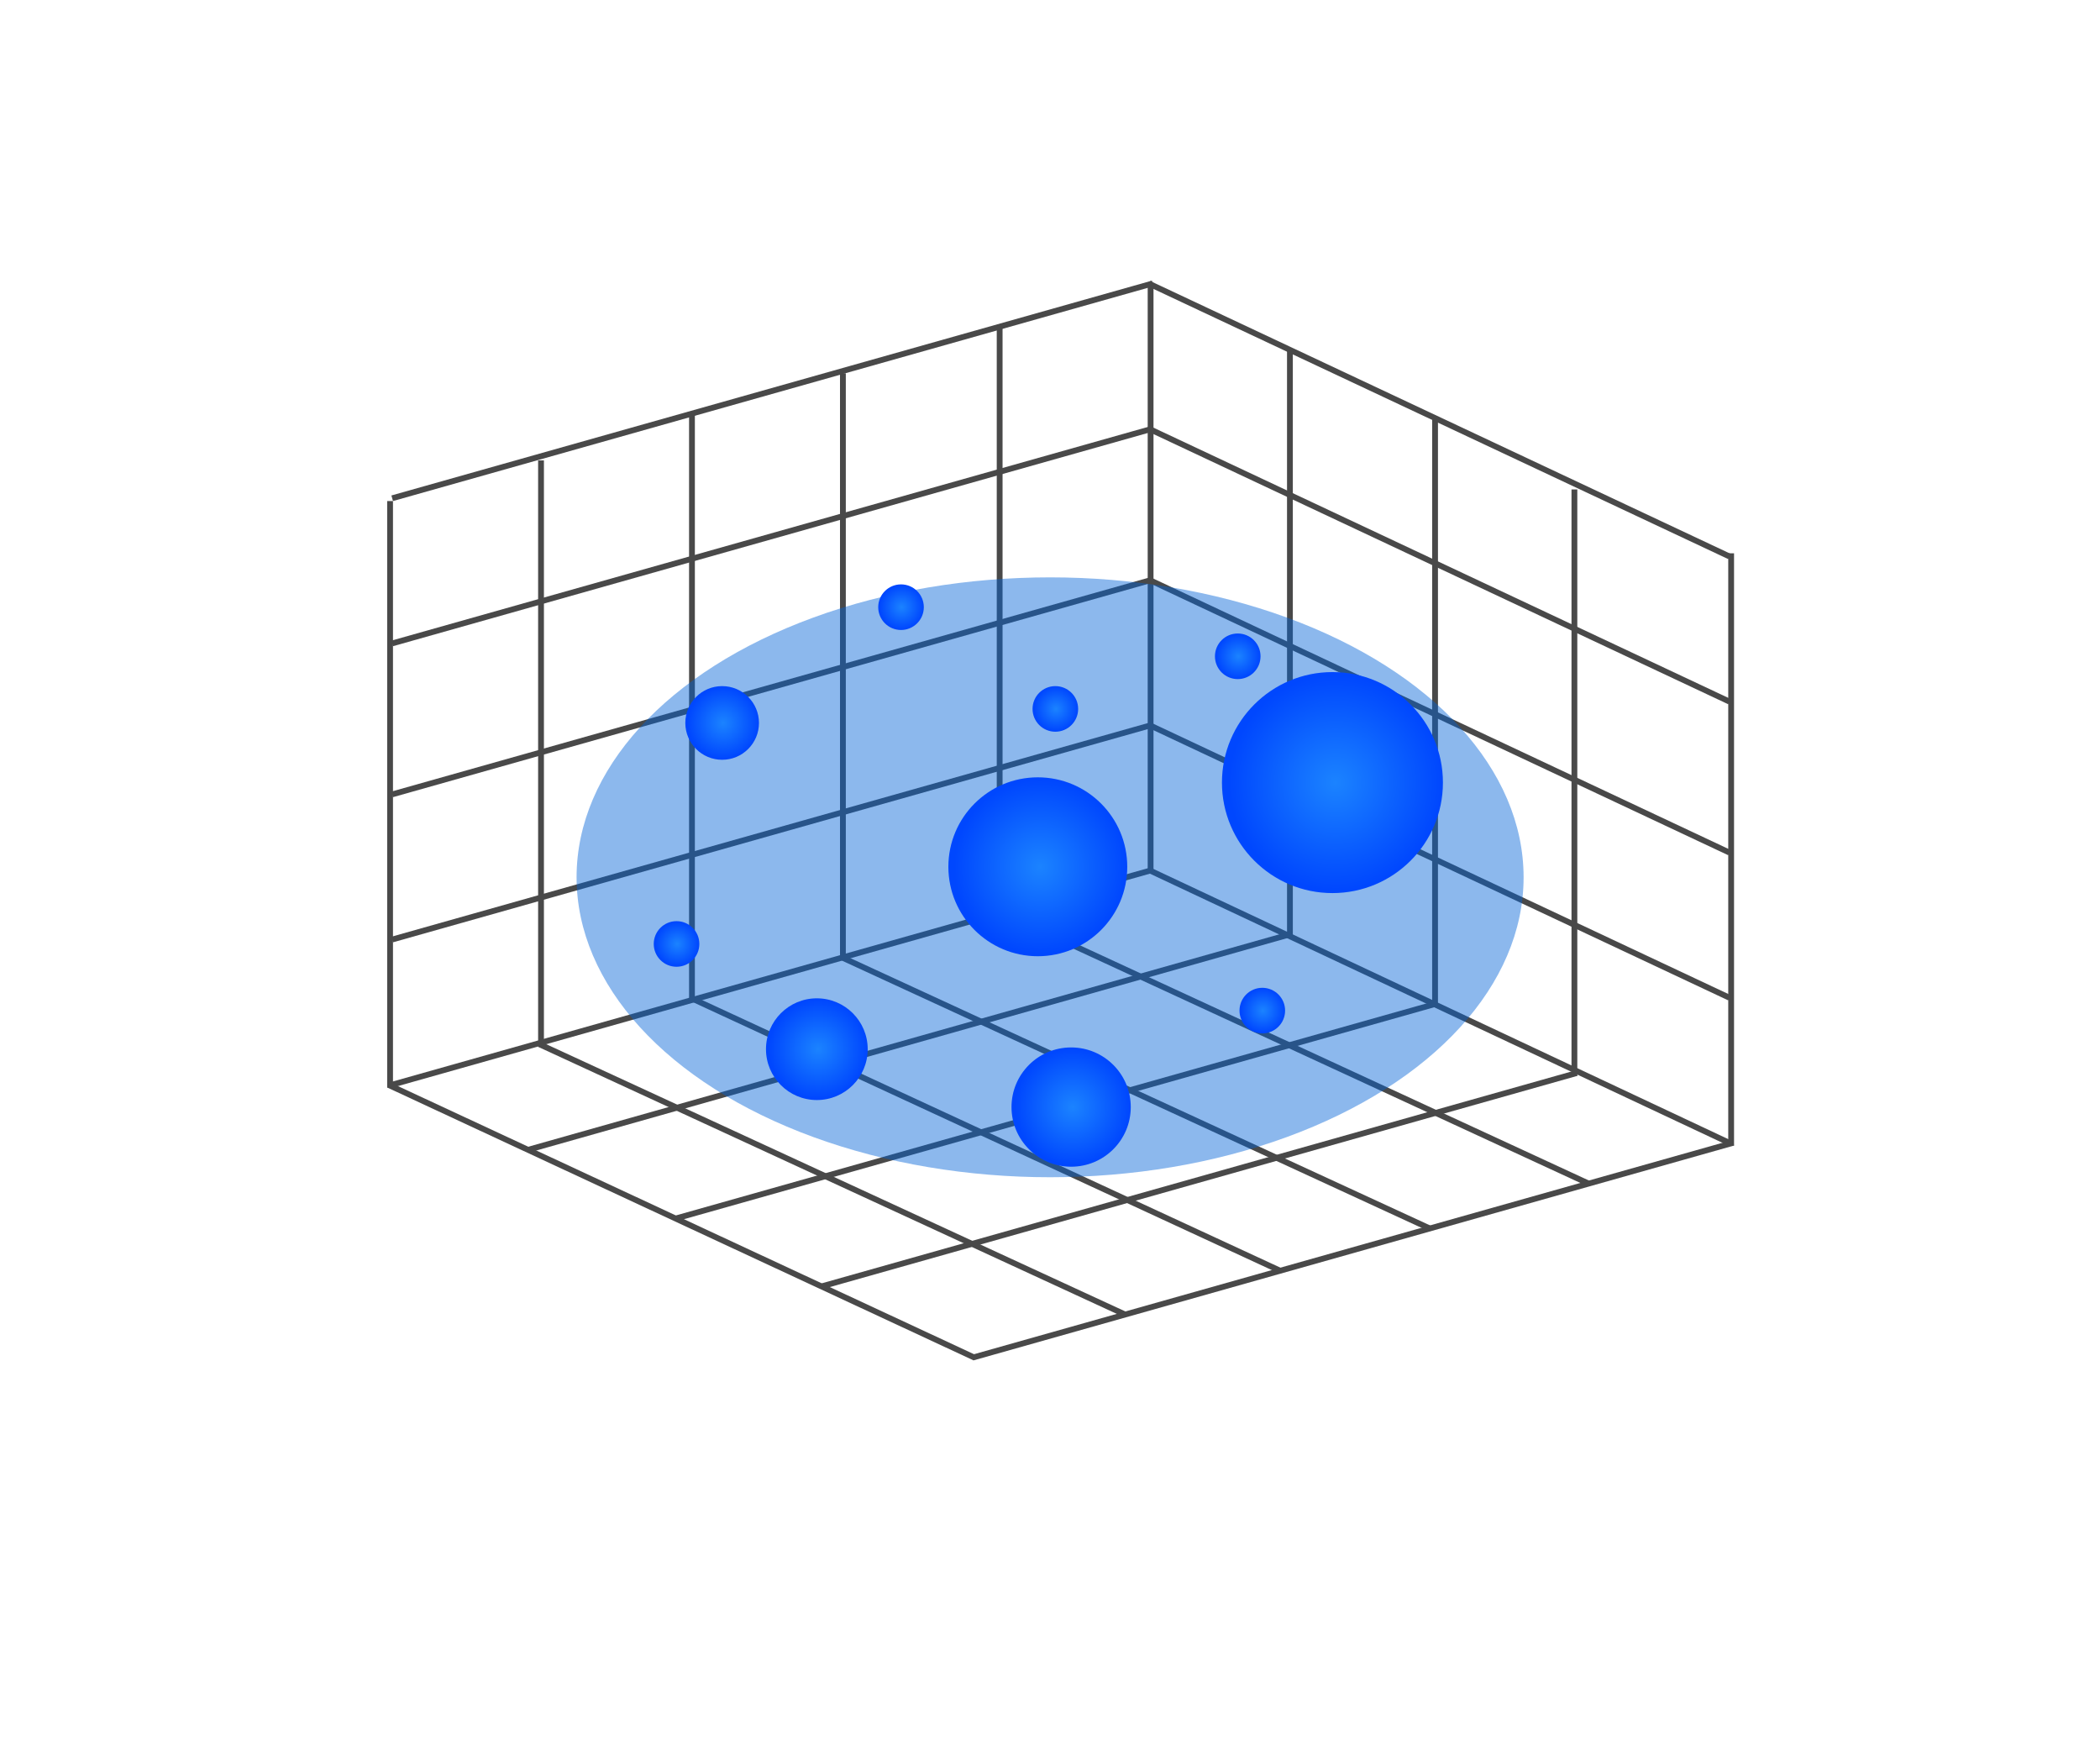 <svg width="499" height="417" viewBox="0 0 499 417" fill="none" xmlns="http://www.w3.org/2000/svg">
<line x1="93.193" y1="118.379" x2="273.907" y2="67.338" stroke="#494949" stroke-width="1.379"/>
<line x1="93.193" y1="152.866" x2="273.907" y2="101.824" stroke="#494949" stroke-width="1.379"/>
<line x1="93.193" y1="188.733" x2="273.907" y2="137.691" stroke="#494949" stroke-width="1.379"/>
<line x1="93.193" y1="223.219" x2="273.907" y2="172.178" stroke="#494949" stroke-width="1.379"/>
<line x1="93.193" y1="257.707" x2="273.907" y2="206.666" stroke="#494949" stroke-width="1.379"/>
<line x1="92.69" y1="119.043" x2="92.69" y2="258.372" stroke="#494949" stroke-width="1.379"/>
<line x1="128.557" y1="109.387" x2="128.557" y2="248.716" stroke="#494949" stroke-width="1.379"/>
<line x1="164.424" y1="98.35" x2="164.424" y2="237.679" stroke="#494949" stroke-width="1.379"/>
<line x1="200.291" y1="88.693" x2="200.291" y2="228.023" stroke="#494949" stroke-width="1.379"/>
<line x1="237.537" y1="77.656" x2="237.537" y2="216.985" stroke="#494949" stroke-width="1.379"/>
<line x1="273.405" y1="68" x2="273.405" y2="207.329" stroke="#494949" stroke-width="1.379"/>
<line x1="273.008" y1="67.376" x2="410.958" y2="132.212" stroke="#494949" stroke-width="1.379"/>
<line x1="273.008" y1="101.863" x2="410.958" y2="166.699" stroke="#494949" stroke-width="1.379"/>
<line x1="273.008" y1="137.731" x2="410.958" y2="202.568" stroke="#494949" stroke-width="1.379"/>
<line x1="273.008" y1="172.218" x2="410.958" y2="237.054" stroke="#494949" stroke-width="1.379"/>
<line x1="273.008" y1="206.704" x2="410.958" y2="271.54" stroke="#494949" stroke-width="1.379"/>
<line x1="306.51" y1="83.175" x2="306.51" y2="222.504" stroke="#494949" stroke-width="1.379"/>
<line x1="340.998" y1="99.73" x2="340.998" y2="239.059" stroke="#494949" stroke-width="1.379"/>
<line x1="374.108" y1="116.283" x2="374.108" y2="255.612" stroke="#494949" stroke-width="1.379"/>
<line x1="411.352" y1="131.457" x2="411.352" y2="272.166" stroke="#494949" stroke-width="1.379"/>
<line x1="92.291" y1="257.746" x2="231.62" y2="322.582" stroke="#494949" stroke-width="1.379"/>
<line x1="128.156" y1="248.089" x2="267.405" y2="312.339" stroke="#494949" stroke-width="1.379"/>
<line x1="164.024" y1="237.052" x2="304.321" y2="301.971" stroke="#494949" stroke-width="1.379"/>
<line x1="199.89" y1="227.395" x2="339.783" y2="291.884" stroke="#494949" stroke-width="1.379"/>
<line x1="237.137" y1="216.358" x2="377.423" y2="281.171" stroke="#494949" stroke-width="1.379"/>
<line x1="231.141" y1="322.543" x2="411.855" y2="271.502" stroke="#494949" stroke-width="1.379"/>
<line x1="195.418" y1="305.575" x2="374.61" y2="254.948" stroke="#494949" stroke-width="1.379"/>
<line x1="160.789" y1="289.436" x2="341.503" y2="238.394" stroke="#494949" stroke-width="1.379"/>
<line x1="125.531" y1="273.166" x2="307.014" y2="221.841" stroke="#494949" stroke-width="1.379"/>
<g filter="url(#filter0_f_170_2185)">
<ellipse cx="249.521" cy="208.435" rx="112.515" ry="71.26" fill="#0063D8" fill-opacity="0.45"/>
</g>
<g filter="url(#filter1_d_170_2185)">
<circle cx="194.097" cy="249.272" r="12.085" fill="url(#paint0_radial_170_2185)"/>
</g>
<g filter="url(#filter2_d_170_2185)">
<circle cx="246.604" cy="205.935" r="21.253" fill="url(#paint1_radial_170_2185)"/>
</g>
<g filter="url(#filter3_d_170_2185)">
<circle cx="254.522" cy="263.026" r="14.169" fill="url(#paint2_radial_170_2185)"/>
</g>
<g filter="url(#filter4_d_170_2185)">
<circle cx="316.613" cy="185.931" r="26.254" fill="url(#paint3_radial_170_2185)"/>
</g>
<g filter="url(#filter5_d_170_2185)">
<circle cx="171.595" cy="171.763" r="8.751" fill="url(#paint4_radial_170_2185)"/>
</g>
<g filter="url(#filter6_d_170_2185)">
<circle cx="250.771" cy="168.429" r="5.417" fill="url(#paint5_radial_170_2185)"/>
</g>
<g filter="url(#filter7_d_170_2185)">
<circle cx="160.759" cy="224.271" r="5.417" fill="url(#paint6_radial_170_2185)"/>
</g>
<g filter="url(#filter8_d_170_2185)">
<circle cx="214.099" cy="144.259" r="5.417" fill="url(#paint7_radial_170_2185)"/>
</g>
<g filter="url(#filter9_d_170_2185)">
<circle cx="299.945" cy="240.105" r="5.417" fill="url(#paint8_radial_170_2185)"/>
</g>
<g filter="url(#filter10_d_170_2185)">
<circle cx="294.111" cy="155.927" r="5.417" fill="url(#paint9_radial_170_2185)"/>
</g>
<defs>
<filter id="filter0_f_170_2185" x="0.321" y="0.491" width="498.402" height="415.89" filterUnits="userSpaceOnUse" color-interpolation-filters="sRGB">
<feFlood flood-opacity="0" result="BackgroundImageFix"/>
<feBlend mode="normal" in="SourceGraphic" in2="BackgroundImageFix" result="shape"/>
<feGaussianBlur stdDeviation="68.343" result="effect1_foregroundBlur_170_2185"/>
</filter>
<filter id="filter1_d_170_2185" x="162.699" y="217.875" width="62.796" height="62.796" filterUnits="userSpaceOnUse" color-interpolation-filters="sRGB">
<feFlood flood-opacity="0" result="BackgroundImageFix"/>
<feColorMatrix in="SourceAlpha" type="matrix" values="0 0 0 0 0 0 0 0 0 0 0 0 0 0 0 0 0 0 127 0" result="hardAlpha"/>
<feOffset/>
<feGaussianBlur stdDeviation="9.656"/>
<feComposite in2="hardAlpha" operator="out"/>
<feColorMatrix type="matrix" values="0 0 0 0 0 0 0 0 0 0.388 0 0 0 0 0.847 0 0 0 1 0"/>
<feBlend mode="normal" in2="BackgroundImageFix" result="effect1_dropShadow_170_2185"/>
<feBlend mode="normal" in="SourceGraphic" in2="effect1_dropShadow_170_2185" result="shape"/>
</filter>
<filter id="filter2_d_170_2185" x="206.039" y="165.369" width="81.132" height="81.132" filterUnits="userSpaceOnUse" color-interpolation-filters="sRGB">
<feFlood flood-opacity="0" result="BackgroundImageFix"/>
<feColorMatrix in="SourceAlpha" type="matrix" values="0 0 0 0 0 0 0 0 0 0 0 0 0 0 0 0 0 0 127 0" result="hardAlpha"/>
<feOffset/>
<feGaussianBlur stdDeviation="9.656"/>
<feComposite in2="hardAlpha" operator="out"/>
<feColorMatrix type="matrix" values="0 0 0 0 0 0 0 0 0 0.388 0 0 0 0 0.847 0 0 0 1 0"/>
<feBlend mode="normal" in2="BackgroundImageFix" result="effect1_dropShadow_170_2185"/>
<feBlend mode="normal" in="SourceGraphic" in2="effect1_dropShadow_170_2185" result="shape"/>
</filter>
<filter id="filter3_d_170_2185" x="221.041" y="229.544" width="66.964" height="66.964" filterUnits="userSpaceOnUse" color-interpolation-filters="sRGB">
<feFlood flood-opacity="0" result="BackgroundImageFix"/>
<feColorMatrix in="SourceAlpha" type="matrix" values="0 0 0 0 0 0 0 0 0 0 0 0 0 0 0 0 0 0 127 0" result="hardAlpha"/>
<feOffset/>
<feGaussianBlur stdDeviation="9.656"/>
<feComposite in2="hardAlpha" operator="out"/>
<feColorMatrix type="matrix" values="0 0 0 0 0 0 0 0 0 0.388 0 0 0 0 0.847 0 0 0 1 0"/>
<feBlend mode="normal" in2="BackgroundImageFix" result="effect1_dropShadow_170_2185"/>
<feBlend mode="normal" in="SourceGraphic" in2="effect1_dropShadow_170_2185" result="shape"/>
</filter>
<filter id="filter4_d_170_2185" x="271.046" y="140.365" width="91.134" height="91.134" filterUnits="userSpaceOnUse" color-interpolation-filters="sRGB">
<feFlood flood-opacity="0" result="BackgroundImageFix"/>
<feColorMatrix in="SourceAlpha" type="matrix" values="0 0 0 0 0 0 0 0 0 0 0 0 0 0 0 0 0 0 127 0" result="hardAlpha"/>
<feOffset/>
<feGaussianBlur stdDeviation="9.656"/>
<feComposite in2="hardAlpha" operator="out"/>
<feColorMatrix type="matrix" values="0 0 0 0 0 0 0 0 0 0.388 0 0 0 0 0.847 0 0 0 1 0"/>
<feBlend mode="normal" in2="BackgroundImageFix" result="effect1_dropShadow_170_2185"/>
<feBlend mode="normal" in="SourceGraphic" in2="effect1_dropShadow_170_2185" result="shape"/>
</filter>
<filter id="filter5_d_170_2185" x="143.531" y="143.699" width="56.128" height="56.128" filterUnits="userSpaceOnUse" color-interpolation-filters="sRGB">
<feFlood flood-opacity="0" result="BackgroundImageFix"/>
<feColorMatrix in="SourceAlpha" type="matrix" values="0 0 0 0 0 0 0 0 0 0 0 0 0 0 0 0 0 0 127 0" result="hardAlpha"/>
<feOffset/>
<feGaussianBlur stdDeviation="9.656"/>
<feComposite in2="hardAlpha" operator="out"/>
<feColorMatrix type="matrix" values="0 0 0 0 0 0 0 0 0 0.388 0 0 0 0 0.847 0 0 0 1 0"/>
<feBlend mode="normal" in2="BackgroundImageFix" result="effect1_dropShadow_170_2185"/>
<feBlend mode="normal" in="SourceGraphic" in2="effect1_dropShadow_170_2185" result="shape"/>
</filter>
<filter id="filter6_d_170_2185" x="226.041" y="143.699" width="49.46" height="49.46" filterUnits="userSpaceOnUse" color-interpolation-filters="sRGB">
<feFlood flood-opacity="0" result="BackgroundImageFix"/>
<feColorMatrix in="SourceAlpha" type="matrix" values="0 0 0 0 0 0 0 0 0 0 0 0 0 0 0 0 0 0 127 0" result="hardAlpha"/>
<feOffset/>
<feGaussianBlur stdDeviation="9.656"/>
<feComposite in2="hardAlpha" operator="out"/>
<feColorMatrix type="matrix" values="0 0 0 0 0 0 0 0 0 0.388 0 0 0 0 0.847 0 0 0 1 0"/>
<feBlend mode="normal" in2="BackgroundImageFix" result="effect1_dropShadow_170_2185"/>
<feBlend mode="normal" in="SourceGraphic" in2="effect1_dropShadow_170_2185" result="shape"/>
</filter>
<filter id="filter7_d_170_2185" x="136.029" y="199.541" width="49.46" height="49.46" filterUnits="userSpaceOnUse" color-interpolation-filters="sRGB">
<feFlood flood-opacity="0" result="BackgroundImageFix"/>
<feColorMatrix in="SourceAlpha" type="matrix" values="0 0 0 0 0 0 0 0 0 0 0 0 0 0 0 0 0 0 127 0" result="hardAlpha"/>
<feOffset/>
<feGaussianBlur stdDeviation="9.656"/>
<feComposite in2="hardAlpha" operator="out"/>
<feColorMatrix type="matrix" values="0 0 0 0 0 0 0 0 0 0.388 0 0 0 0 0.847 0 0 0 1 0"/>
<feBlend mode="normal" in2="BackgroundImageFix" result="effect1_dropShadow_170_2185"/>
<feBlend mode="normal" in="SourceGraphic" in2="effect1_dropShadow_170_2185" result="shape"/>
</filter>
<filter id="filter8_d_170_2185" x="189.369" y="119.529" width="49.46" height="49.46" filterUnits="userSpaceOnUse" color-interpolation-filters="sRGB">
<feFlood flood-opacity="0" result="BackgroundImageFix"/>
<feColorMatrix in="SourceAlpha" type="matrix" values="0 0 0 0 0 0 0 0 0 0 0 0 0 0 0 0 0 0 127 0" result="hardAlpha"/>
<feOffset/>
<feGaussianBlur stdDeviation="9.656"/>
<feComposite in2="hardAlpha" operator="out"/>
<feColorMatrix type="matrix" values="0 0 0 0 0 0 0 0 0 0.388 0 0 0 0 0.847 0 0 0 1 0"/>
<feBlend mode="normal" in2="BackgroundImageFix" result="effect1_dropShadow_170_2185"/>
<feBlend mode="normal" in="SourceGraphic" in2="effect1_dropShadow_170_2185" result="shape"/>
</filter>
<filter id="filter9_d_170_2185" x="275.214" y="215.375" width="49.46" height="49.46" filterUnits="userSpaceOnUse" color-interpolation-filters="sRGB">
<feFlood flood-opacity="0" result="BackgroundImageFix"/>
<feColorMatrix in="SourceAlpha" type="matrix" values="0 0 0 0 0 0 0 0 0 0 0 0 0 0 0 0 0 0 127 0" result="hardAlpha"/>
<feOffset/>
<feGaussianBlur stdDeviation="9.656"/>
<feComposite in2="hardAlpha" operator="out"/>
<feColorMatrix type="matrix" values="0 0 0 0 0 0 0 0 0 0.388 0 0 0 0 0.847 0 0 0 1 0"/>
<feBlend mode="normal" in2="BackgroundImageFix" result="effect1_dropShadow_170_2185"/>
<feBlend mode="normal" in="SourceGraphic" in2="effect1_dropShadow_170_2185" result="shape"/>
</filter>
<filter id="filter10_d_170_2185" x="269.38" y="131.197" width="49.46" height="49.46" filterUnits="userSpaceOnUse" color-interpolation-filters="sRGB">
<feFlood flood-opacity="0" result="BackgroundImageFix"/>
<feColorMatrix in="SourceAlpha" type="matrix" values="0 0 0 0 0 0 0 0 0 0 0 0 0 0 0 0 0 0 127 0" result="hardAlpha"/>
<feOffset/>
<feGaussianBlur stdDeviation="9.656"/>
<feComposite in2="hardAlpha" operator="out"/>
<feColorMatrix type="matrix" values="0 0 0 0 0 0 0 0 0 0.388 0 0 0 0 0.847 0 0 0 1 0"/>
<feBlend mode="normal" in2="BackgroundImageFix" result="effect1_dropShadow_170_2185"/>
<feBlend mode="normal" in="SourceGraphic" in2="effect1_dropShadow_170_2185" result="shape"/>
</filter>
<radialGradient id="paint0_radial_170_2185" cx="0" cy="0" r="1" gradientUnits="userSpaceOnUse" gradientTransform="translate(194.423 249.272) rotate(-0.406) scale(11.655 11.783)">
<stop stop-color="#1B83FF"/>
<stop offset="1" stop-color="#0047FE"/>
</radialGradient>
<radialGradient id="paint1_radial_170_2185" cx="0" cy="0" r="1" gradientUnits="userSpaceOnUse" gradientTransform="translate(247.178 205.935) rotate(-0.406) scale(20.498 20.722)">
<stop stop-color="#1B83FF"/>
<stop offset="1" stop-color="#0047FE"/>
</radialGradient>
<radialGradient id="paint2_radial_170_2185" cx="0" cy="0" r="1" gradientUnits="userSpaceOnUse" gradientTransform="translate(254.904 263.026) rotate(-0.406) scale(13.665 13.815)">
<stop stop-color="#1B83FF"/>
<stop offset="1" stop-color="#0047FE"/>
</radialGradient>
<radialGradient id="paint3_radial_170_2185" cx="0" cy="0" r="1" gradientUnits="userSpaceOnUse" gradientTransform="translate(317.321 185.931) rotate(-0.406) scale(25.32 25.598)">
<stop stop-color="#1B83FF"/>
<stop offset="1" stop-color="#0047FE"/>
</radialGradient>
<radialGradient id="paint4_radial_170_2185" cx="0" cy="0" r="1" gradientUnits="userSpaceOnUse" gradientTransform="translate(171.831 171.763) rotate(-0.406) scale(8.44 8.533)">
<stop stop-color="#1B83FF"/>
<stop offset="1" stop-color="#0047FE"/>
</radialGradient>
<radialGradient id="paint5_radial_170_2185" cx="0" cy="0" r="1" gradientUnits="userSpaceOnUse" gradientTransform="translate(250.917 168.429) rotate(-0.406) scale(5.225 5.282)">
<stop stop-color="#1B83FF"/>
<stop offset="1" stop-color="#0047FE"/>
</radialGradient>
<radialGradient id="paint6_radial_170_2185" cx="0" cy="0" r="1" gradientUnits="userSpaceOnUse" gradientTransform="translate(160.905 224.271) rotate(-0.406) scale(5.225 5.282)">
<stop stop-color="#1B83FF"/>
<stop offset="1" stop-color="#0047FE"/>
</radialGradient>
<radialGradient id="paint7_radial_170_2185" cx="0" cy="0" r="1" gradientUnits="userSpaceOnUse" gradientTransform="translate(214.245 144.259) rotate(-0.406) scale(5.225 5.282)">
<stop stop-color="#1B83FF"/>
<stop offset="1" stop-color="#0047FE"/>
</radialGradient>
<radialGradient id="paint8_radial_170_2185" cx="0" cy="0" r="1" gradientUnits="userSpaceOnUse" gradientTransform="translate(300.091 240.105) rotate(-0.406) scale(5.225 5.282)">
<stop stop-color="#1B83FF"/>
<stop offset="1" stop-color="#0047FE"/>
</radialGradient>
<radialGradient id="paint9_radial_170_2185" cx="0" cy="0" r="1" gradientUnits="userSpaceOnUse" gradientTransform="translate(294.257 155.927) rotate(-0.406) scale(5.225 5.282)">
<stop stop-color="#1B83FF"/>
<stop offset="1" stop-color="#0047FE"/>
</radialGradient>
</defs>
</svg>
